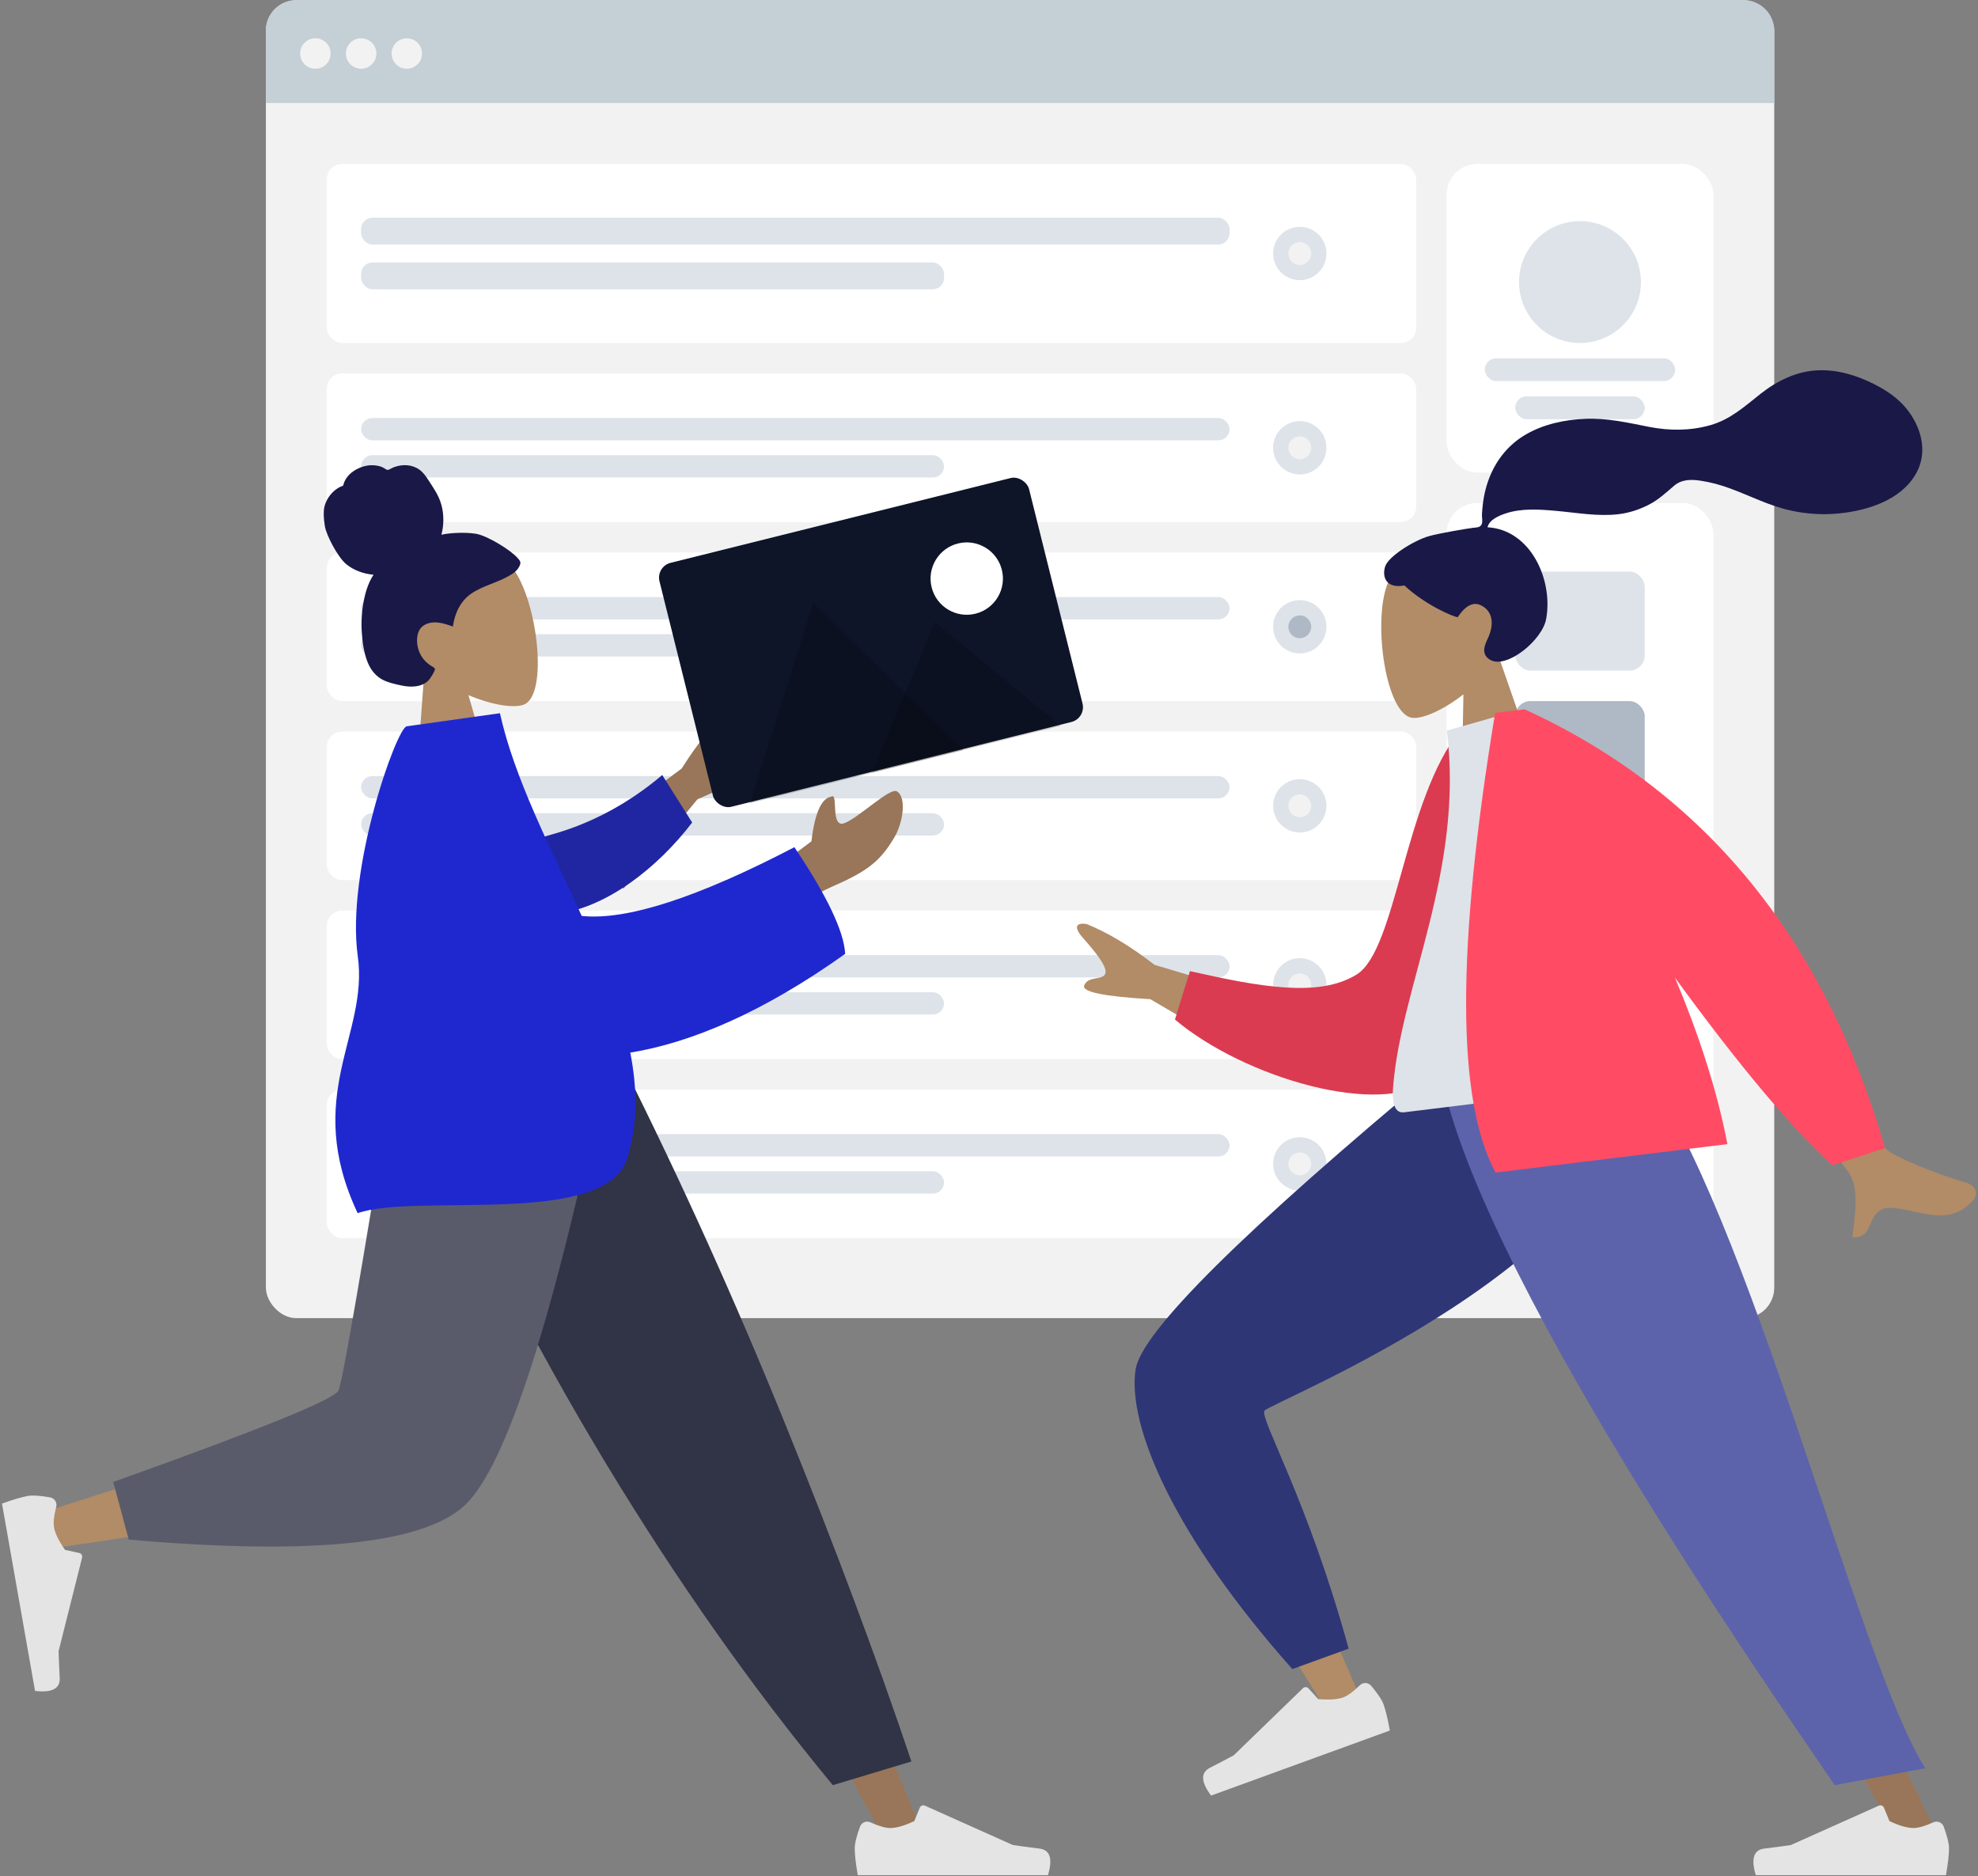 <?xml version="1.0" encoding="UTF-8"?>
<svg width="814px" height="772px" viewBox="0 0 814 772" version="1.1" xmlns="http://www.w3.org/2000/svg" xmlns:xlink="http://www.w3.org/1999/xlink">
    <rect x="0" y="0" width="814" height="772" fill="#808080" stroke="none"/>
    <!-- Generator: Sketch 52.1 (67048) - http://www.bohemiancoding.com/sketch -->
    <title>Image</title>
    <desc>Created with Sketch.</desc>
    <g id="Careers" stroke="none" stroke-width="1" fill="none" fill-rule="evenodd">
        <g transform="translate(-170, -2705)" id="Image">
            <g transform="translate(171, 2705)">
                <g id="Web" transform="translate(108.419, 0.078)">
                    <rect id="Container" fill="#F2F2F2" x="0" y="0" width="620.73" height="542.355" rx="12.54"></rect>
                    <path d="M12.54,0 L608.19,-1.77635684e-15 C615.116,-3.04857825e-15 620.73,5.614 620.73,12.54 L620.73,42.322 L0,42.322 L1.77635684e-15,12.54 C9.28209236e-16,5.614 5.614,3.04857825e-15 12.54,1.77635684e-15 Z" id="Header" fill="#C5CFD6"></path>
                    <g id="Buttons" transform="translate(14.107, 15.675)" fill="#F2F2F2">
                        <circle id="buttons" cx="6.27" cy="6.27" r="6.27"></circle>
                        <circle id="buttons" cx="25.08" cy="6.27" r="6.27"></circle>
                        <circle id="buttons" cx="43.89" cy="6.27" r="6.27"></circle>
                    </g>
                    <g id="Content" transform="translate(25.08, 67.403)">
                        <g id="Components" transform="translate(460.845, 139.507)">
                            <rect id="Background" fill="#FFFFFF" x="0" y="0" width="109.725" height="304.095" rx="12.54"></rect>
                            <g id="Rows" transform="translate(28.215, 28.215)">
                                <rect id="Data" fill="#DDE3E9" x="0" y="0" width="53.295" height="40.755" rx="6.27"></rect>
                                <rect id="Data" fill="#AFB9C5" x="0" y="53.295" width="53.295" height="39.188" rx="6.27"></rect>
                                <rect id="Data" fill="#DDE3E9" x="0" y="105.022" width="53.295" height="39.188" rx="6.27"></rect>
                                <rect id="Data" fill="#DDE3E9" x="0" y="208.477" width="53.295" height="39.188" rx="6.27"></rect>
                                <rect id="Data" fill="#C5CFD6" x="0" y="156.75" width="53.295" height="39.188" rx="6.27"></rect>
                            </g>
                        </g>
                        <g id="Profile" transform="translate(460.845, 0)">
                            <rect id="Background" fill="#FFFFFF" x="0" y="0" width="109.725" height="126.968" rx="12.54"></rect>
                            <g id="Profile-Info" transform="translate(15.675, 23.512)" fill="#DDE3E9">
                                <circle id="Avatar" cx="39.188" cy="25.08" r="25.08"></circle>
                                <rect id="Name" x="0" y="56.43" width="78.375" height="9.405" rx="4.702"></rect>
                                <rect id="Name" x="12.54" y="72.105" width="53.295" height="9.405" rx="4.702"></rect>
                            </g>
                        </g>
                        <g id="Rows">
                            <g id="Row">
                                <rect id="Container" fill="#FFFFFF" x="0" y="0" width="448.305" height="73.672" rx="6.27"></rect>
                                <g id="Text-Stuff" transform="translate(14.107, 22.102)" fill="#DDE3E9">
                                    <rect id="Label" x="0" y="0" width="357.39" height="11.051" rx="4.702"></rect>
                                    <rect id="Label" x="0" y="18.418" width="239.892" height="11.051" rx="4.702"></rect>
                                </g>
                                <g id="Check" transform="translate(389.422, 25.864)">
                                    <circle id="Background" fill="#DDE3E9" cx="10.973" cy="10.973" r="10.973"></circle>
                                    <circle id="Indicator" fill="#F2F2F2" cx="10.973" cy="10.973" r="4.702"></circle>
                                </g>
                            </g>
                            <g id="Row" transform="translate(0, 86.213)">
                                <rect id="Container" fill="#FFFFFF" x="0" y="0" width="448.305" height="61.133" rx="6.27"></rect>
                                <g id="Text-Stuff" transform="translate(14.107, 18.34)" fill="#DDE3E9">
                                    <rect id="Label" x="0" y="0" width="357.39" height="9.17" rx="4.585"></rect>
                                    <rect id="Label" x="0" y="15.283" width="239.892" height="9.17" rx="4.585"></rect>
                                </g>
                                <g id="Check" transform="translate(389.422, 19.594)">
                                    <circle id="Background" fill="#DDE3E9" cx="10.973" cy="10.973" r="10.973"></circle>
                                    <circle id="Indicator" fill="#F2F2F2" cx="10.973" cy="10.973" r="4.702"></circle>
                                </g>
                            </g>
                            <g id="Row" transform="translate(0, 159.885)">
                                <rect id="Container" fill="#FFFFFF" x="0" y="0" width="448.305" height="61.133" rx="6.27"></rect>
                                <g id="Text-Stuff" transform="translate(14.107, 18.34)" fill="#DDE3E9">
                                    <rect id="Label" x="0" y="0" width="357.39" height="9.17" rx="4.585"></rect>
                                    <rect id="Label" x="0" y="15.283" width="239.892" height="9.17" rx="4.585"></rect>
                                </g>
                                <g id="Check" transform="translate(389.422, 19.594)">
                                    <circle id="Background" fill="#DDE3E9" cx="10.973" cy="10.973" r="10.973"></circle>
                                    <circle id="Indicator" fill="#AFB9C5" cx="10.973" cy="10.973" r="4.702"></circle>
                                </g>
                            </g>
                            <g id="Row" transform="translate(0, 380.902)">
                                <rect id="Container" fill="#FFFFFF" x="0" y="0" width="448.305" height="61.133" rx="6.27"></rect>
                                <g id="Text-Stuff" transform="translate(14.107, 18.34)" fill="#DDE3E9">
                                    <rect id="Label" x="0" y="0" width="357.39" height="9.17" rx="4.585"></rect>
                                    <rect id="Label" x="0" y="15.283" width="239.892" height="9.17" rx="4.585"></rect>
                                </g>
                                <g id="Check" transform="translate(389.422, 19.594)">
                                    <circle id="Background" fill="#DDE3E9" cx="10.973" cy="10.973" r="10.973"></circle>
                                    <circle id="Indicator" fill="#F2F2F2" cx="10.973" cy="10.973" r="4.702"></circle>
                                </g>
                            </g>
                            <g id="Row" transform="translate(0, 307.23)">
                                <rect id="Container" fill="#FFFFFF" x="0" y="0" width="448.305" height="61.133" rx="6.27"></rect>
                                <g id="Text-Stuff" transform="translate(14.107, 18.34)" fill="#DDE3E9">
                                    <rect id="Label" x="0" y="0" width="357.39" height="9.17" rx="4.585"></rect>
                                    <rect id="Label" x="0" y="15.283" width="239.892" height="9.17" rx="4.585"></rect>
                                </g>
                                <g id="Check" transform="translate(389.422, 19.594)">
                                    <circle id="Background" fill="#DDE3E9" cx="10.973" cy="10.973" r="10.973"></circle>
                                    <circle id="Indicator" fill="#F2F2F2" cx="10.973" cy="10.973" r="4.702"></circle>
                                </g>
                            </g>
                            <g id="Row" transform="translate(0, 233.558)">
                                <rect id="Container" fill="#FFFFFF" x="0" y="0" width="448.305" height="61.133" rx="6.27"></rect>
                                <g id="Text-Stuff" transform="translate(14.107, 18.34)" fill="#DDE3E9">
                                    <rect id="Label" x="0" y="0" width="357.39" height="9.17" rx="4.585"></rect>
                                    <rect id="Label" x="0" y="15.283" width="239.892" height="9.17" rx="4.585"></rect>
                                </g>
                                <g id="Check" transform="translate(389.422, 19.594)">
                                    <circle id="Background" fill="#DDE3E9" cx="10.973" cy="10.973" r="10.973"></circle>
                                    <circle id="Indicator" fill="#F2F2F2" cx="10.973" cy="10.973" r="4.702"></circle>
                                </g>
                            </g>
                        </g>
                    </g>
                </g>
                <g id="Group-3" transform="translate(418, 470.771) scale(-1, 1) translate(-418, -470.771) translate(0, 168.771)">
                    <g id="Humaaan" transform="translate(626.5, 302.068) scale(-1, 1) translate(-626.5, -302.068) translate(417, 0.568)">
                        <g id="Head/Front/Chongo" transform="translate(178.875, 85.642) rotate(-8) translate(-178.875, -85.642) translate(83.951, 13.295)">
                            <g id="Head" stroke-width="1" transform="translate(75.505, 43.226)" fill="#B28B67">
                                <path d="M11.553,48.093 C5.11,40.551 0.749,31.308 1.478,20.952 C3.577,-8.889 45.231,-2.325 53.334,12.736 C61.436,27.797 60.473,66.001 50.001,68.693 C45.825,69.767 36.929,67.137 27.874,61.694 L33.558,101.791 L0,101.791 L11.553,48.093 Z"></path>
                            </g>
                            <path d="M115.583,39.559 C110.998,38.165 104.341,37.692 101.541,38.012 C103.134,34.206 103.766,29.966 103.251,25.837 C102.75,21.825 100.953,18.409 99.29,14.83 C98.524,13.18 97.655,11.539 96.361,10.277 C95.042,8.992 93.372,8.143 91.621,7.738 C89.83,7.324 87.956,7.358 86.162,7.734 C85.368,7.901 84.656,8.263 83.877,8.464 C83.08,8.67 82.693,8.172 82.115,7.672 C80.72,6.467 78.676,5.872 76.912,5.659 C74.932,5.421 72.878,5.718 70.991,6.367 C69.153,6.999 67.388,8.025 66.059,9.519 C65.468,10.185 64.931,10.942 64.582,11.778 C64.439,12.121 64.415,12.324 64.072,12.45 C63.754,12.566 63.383,12.569 63.056,12.68 C59.887,13.75 57.179,16.191 55.704,19.326 C54.843,21.154 54.436,24.374 54.547,27.982 C54.659,31.591 57.926,41.007 60.982,44.441 C63.71,47.507 67.719,49.53 71.589,50.415 C69.02,53.343 67.311,57.001 66.046,60.722 C64.673,64.763 63.823,68.962 63.509,73.241 C63.211,77.306 63.184,81.605 64.139,85.584 C65.033,89.304 66.945,92.356 70.137,94.293 C71.599,95.18 73.172,95.846 74.754,96.455 C76.313,97.055 77.877,97.639 79.51,97.975 C82.601,98.612 86.162,98.503 88.543,96.05 C89.402,95.165 90.345,94.054 90.971,92.973 C91.197,92.584 91.332,92.33 91.059,91.95 C90.731,91.496 90.201,91.147 89.78,90.791 C87.38,88.762 85.894,86.053 85.52,82.834 C85.14,79.568 86.02,75.352 89.204,73.927 C93.135,72.167 97.463,74.187 100.957,76.07 C102.442,70.844 105.49,66.139 110.27,63.741 C115.558,61.089 121.626,60.779 127.06,58.504 C128.476,57.911 129.918,57.238 130.961,56.03 C131.396,55.525 131.907,54.87 132.081,54.202 C132.31,53.325 131.742,52.589 131.304,51.905 C128.981,48.279 120.169,40.954 115.583,39.559 Z" id="hair" fill="#191847"></path>
                        </g>
                        <g id="Bottom/Standing/Jogging" transform="translate(0, 269.577)">
                            <polygon id="Leg" fill="#997659" points="181.663 0 285.5 172.916 363.347 319.103 380.115 319.103 249.68 7.08550215e-13"></polygon>
                            <g id="Accessories/Shoe/Flat-Sneaker" transform="translate(349.352, 276.996)" fill="#E4E4E4">
                                <path d="M3.578,35.768 C2.118,39.742 1.388,42.73 1.388,44.734 C1.388,47.246 1.805,50.913 2.639,55.733 C5.542,55.733 31.635,55.733 80.918,55.733 C82.952,48.982 81.778,45.337 77.395,44.799 C73.013,44.26 69.372,43.774 66.473,43.341 L30.261,27.134 C29.471,26.78 28.544,27.134 28.19,27.924 C28.184,27.939 28.177,27.954 28.171,27.969 L25.902,33.494 C21.845,35.394 18.548,36.345 16.012,36.345 C14.015,36.345 11.282,35.56 7.812,33.992 L7.812,33.992 C6.234,33.279 4.377,33.98 3.664,35.558 C3.633,35.627 3.604,35.697 3.578,35.768 Z" id="shoe"></path>
                            </g>
                            <path d="M341.727,295.694 L374.063,285.95 C359.896,243.763 342.532,197.338 321.971,146.675 C301.41,96.011 279.328,47.12 255.726,2.84217094e-14 L164.397,2.84217094e-14 C190.638,59.604 218.456,113.762 247.853,162.474 C277.25,211.186 308.541,255.593 341.727,295.694 Z" id="Pant" fill="#313346"></path>
                            <path d="M174.839,2.84217094e-14 C165.039,60.764 146.137,138.397 144.353,140.793 C143.164,142.39 100.352,156.68 15.916,183.662 L19.538,198.39 C120.227,183.92 173.282,172.692 178.702,164.709 C186.832,152.734 227.426,58.132 243.149,2.84217094e-14 L174.839,2.84217094e-14 Z" id="Leg" fill="#B28B67"></path>
                            <path d="M45.597,170.931 L51.977,194.652 C127.286,201.231 173.43,196.477 190.408,180.39 C207.386,164.303 226.736,104.173 248.458,-1.13686838e-13 L161.37,-1.13686838e-13 C147.608,85.303 139.914,129.746 138.288,133.327 C136.662,136.908 105.765,149.442 45.597,170.931 Z" id="Pant" fill="#595B6A"></path>
                            <g id="Accessories/Shoe/Flat-Sneaker" transform="translate(34.237, 214.359) rotate(80) translate(-34.237, -214.359) translate(-8.384, 186.52)" fill="#E4E4E4">
                                <path d="M3.578,35.768 C2.118,39.742 1.388,42.73 1.388,44.734 C1.388,47.246 1.805,50.913 2.639,55.733 C5.542,55.733 31.635,55.733 80.918,55.733 C82.952,48.982 81.778,45.337 77.395,44.799 C73.013,44.26 69.372,43.774 66.473,43.341 L30.261,27.134 C29.471,26.78 28.544,27.134 28.19,27.924 C28.184,27.939 28.177,27.954 28.171,27.969 L25.902,33.494 C21.845,35.394 18.548,36.345 16.012,36.345 C14.015,36.345 11.282,35.56 7.812,33.992 L7.812,33.992 C6.234,33.279 4.377,33.98 3.664,35.558 C3.633,35.627 3.604,35.697 3.578,35.768 Z" id="shoe"></path>
                            </g>
                        </g>
                        <g id="Body/Pointing-Forward" transform="translate(202.796, 255.793) rotate(-8) translate(-202.796, -255.793) translate(24.115, 125.708)">
                            <path d="M221.38,59.394 L269.818,32.951 C277.873,23.417 285.809,16.013 293.627,10.738 C296.016,9.744 300.193,9.142 296.286,16.054 C292.38,22.965 288.582,30.41 290.572,32.539 C292.563,34.669 297.526,31.694 299.9,35.232 C301.483,37.591 293.004,41.316 274.463,46.41 L239.267,78.53 L221.38,59.394 Z M297.243,81.705 L318.519,70.054 C321.505,58.732 325.073,53.035 329.225,52.964 C332.415,51.484 326.86,65.792 332.907,64.551 C338.953,63.31 353.711,52.37 356.253,54.592 C360.015,57.878 356.661,67.968 352.709,72.988 C345.322,82.369 339.206,85.577 324.09,89.778 C316.186,91.975 307.641,96.378 298.454,102.987 L297.243,81.705 Z" id="Skin" fill="#997659"></path>
                            <path d="M199.356,48.319 C216.141,50.796 239.045,50.808 265.278,39.499 L271.345,61.796 C252.322,75.459 227.08,85.163 206.949,81.394 C191.085,78.425 185.984,57.923 199.356,48.319 Z" id="Sleeve" fill="#2026A2" transform="translate(231.513, 60.856) rotate(-9) translate(-231.513, -60.856) "></path>
                            <path d="M220.635,87.298 C238.647,91.775 268.851,86.495 311.248,71.458 C321.764,93.143 326.625,108.603 325.832,117.838 C289.462,136.774 258.289,145.217 232.607,145.774 C233.423,160.963 231.569,175.416 225.338,188.622 C212.528,215.771 137.52,190.628 112.3,195.577 C96.507,144.453 127.044,123.676 127.068,90.964 C127.095,55.14 155.954,-1.42108547e-13 160.2,-1.42108547e-13 L198.921,2.15749975e-13 C201.057,27.359 211.81,57.51 220.635,87.298 Z" id="Clothes" fill="#1F28CF"></path>
                        </g>
                    </g>
                    <g id="Humaaan">
                        <g id="Head/Front/Airy" transform="translate(230.339, 83.603) rotate(7) translate(-230.339, -83.603) translate(135.415, 11.256)">
                            <g id="Head" stroke-width="1" transform="translate(75.505, 43.226)" fill="#B28B67">
                                <path d="M11.553,48.093 C5.11,40.551 0.749,31.308 1.478,20.952 C3.577,-8.889 45.231,-2.325 53.334,12.736 C61.436,27.797 60.473,66.001 50.001,68.693 C45.825,69.767 36.929,67.137 27.874,61.694 L33.558,101.791 L0,101.791 L11.553,48.093 Z"></path>
                            </g>
                            <path d="M109.711,38.604 C105.289,37.881 93.38,37.384 91.184,37.384 C89.78,37.384 88.259,37.704 87.428,36.419 C86.747,35.366 86.997,33.587 86.794,32.365 C86.558,30.947 86.223,29.546 85.884,28.149 C84.919,24.175 83.461,20.393 81.421,16.843 C77.592,10.182 71.983,4.964 64.902,1.928 C57.082,-1.424 48.234,-2.192 39.823,-1.512 C30.822,-0.784 22.674,2.179 14.175,4.967 C6.077,7.625 -2.406,8.671 -10.876,7.373 C-19.41,6.066 -25.858,1.453 -33.056,-2.925 C-40.425,-7.407 -48.847,-10.338 -57.558,-9.665 C-65.69,-9.035 -73.185,-5.687 -79.909,-1.214 C-86.2,2.971 -91.391,8.006 -94.322,15.093 C-97.475,22.716 -97.472,31.084 -92.287,37.821 C-84.772,47.586 -70.821,50.111 -59.214,49.86 C-52.5,49.716 -45.907,48.493 -39.568,46.27 C-31.115,43.305 -23.81,38.279 -15.902,34.202 C-12.191,32.289 -8.355,30.717 -4.334,29.585 C-0.432,28.486 3.411,27.982 6.944,30.333 C10.682,32.82 14.031,35.262 18.306,36.819 C22.408,38.313 26.752,39.148 31.122,39.114 C39.624,39.049 48.005,36.407 56.263,34.637 C62.997,33.195 70.202,31.757 77.067,33.143 C79.932,33.722 84.116,34.917 85.151,37.886 C67.737,41.034 60.897,62.511 65.806,78.278 C68.456,86.788 84.383,96.735 90.576,92.262 C94.5,89.428 92.118,85.707 90.576,83.25 C87.624,78.547 86.614,72.504 92.077,69.229 C96.788,66.405 101.742,73.112 101.836,73.105 C103.131,73.003 114.321,66.692 122.03,57.483 C129.636,57.933 130.789,52.932 128.973,48.842 C127.157,44.752 115.822,39.604 109.711,38.604 Z" id="hair" fill="#191847"></path>
                        </g>
                        <g id="Bottom/Standing/Sprint" transform="translate(0, 270.145)">
                            <path d="M289.501,-13.71 C262.886,8.002 273.377,198.815 271.603,201.213 C270.814,202.28 228.589,211.286 144.928,228.233 L148.567,243.006 C246.458,238.322 298.249,232.346 303.941,225.08 C312.091,214.678 322.081,156.433 333.909,50.347 L289.501,-13.71 Z" id="Leg" fill="#B28B67" transform="translate(239.418, 114.648) rotate(-55) translate(-239.418, -114.648) "></path>
                            <path d="M159.075,212.71 L165.482,236.505 C238.474,245.03 286.563,234.733 303.467,218.635 C314.736,207.903 324.752,149.817 333.514,44.377 L286.009,-23.468 C222.646,24.349 260.756,181.333 259.141,184.92 C257.526,188.507 219.046,191.276 159.075,212.71 Z" id="Pant" fill="#2F3676" transform="translate(246.295, 108.053) rotate(-55) translate(-246.295, -108.053) "></path>
                            <g id="Accessories/Shoe/Flat-Sneaker" transform="translate(312.159, 260.681) rotate(20) translate(-312.159, -260.681) translate(269.538, 232.843)" fill="#E4E4E4">
                                <path d="M3.578,35.768 C2.118,39.742 1.388,42.73 1.388,44.734 C1.388,47.246 1.805,50.913 2.639,55.733 C5.542,55.733 31.635,55.733 80.918,55.733 C82.952,48.982 81.778,45.337 77.395,44.799 C73.013,44.26 69.372,43.774 66.473,43.341 L30.261,27.134 C29.471,26.78 28.544,27.134 28.19,27.924 C28.184,27.939 28.177,27.954 28.171,27.969 L25.902,33.494 C21.845,35.394 18.548,36.345 16.012,36.345 C14.015,36.345 11.282,35.56 7.812,33.992 L7.812,33.992 C6.234,33.279 4.377,33.98 3.664,35.558 C3.633,35.627 3.604,35.697 3.578,35.768 Z" id="shoe"></path>
                            </g>
                            <polygon id="Leg" fill="#997659" points="181.663 0 109.353 172.916 38.283 319.103 55.051 319.103 238.501 0"></polygon>
                            <g id="Accessories/Shoe/Flat-Sneaker" transform="translate(33.538, 276.996)" fill="#E4E4E4">
                                <path d="M3.578,35.768 C2.118,39.742 1.388,42.73 1.388,44.734 C1.388,47.246 1.805,50.913 2.639,55.733 C5.542,55.733 31.635,55.733 80.918,55.733 C82.952,48.982 81.778,45.337 77.395,44.799 C73.013,44.26 69.372,43.774 66.473,43.341 L30.261,27.134 C29.471,26.78 28.544,27.134 28.19,27.924 C28.184,27.939 28.177,27.954 28.171,27.969 L25.902,33.494 C21.845,35.394 18.548,36.345 16.012,36.345 C14.015,36.345 11.282,35.56 7.812,33.992 L7.812,33.992 C6.234,33.279 4.377,33.98 3.664,35.558 C3.633,35.627 3.604,35.697 3.578,35.768 Z" id="shoe"></path>
                            </g>
                            <path d="M44.701,288.734 L81.959,295.694 C110.767,253.507 231.328,80.526 244.547,2.84217094e-14 L161.602,2.84217094e-14 C117.459,58.212 72.161,245.849 44.701,288.734 Z" id="Pant" fill="#5C63AB"></path>
                        </g>
                        <g id="Body/Jacket-2" transform="translate(209.392, 254.145) rotate(7) translate(-209.392, -254.145) translate(30.711, 124.061)">
                            <path d="M276.31,107.962 L326.876,85.828 C335.733,77.03 344.287,70.343 352.536,65.767 C355.003,64.984 359.217,64.748 354.721,71.294 C350.225,77.839 345.791,84.926 347.587,87.22 C349.384,89.514 354.588,86.982 356.644,90.713 C358.015,93.2 349.242,96.175 330.326,99.638 L292.456,128.579 L276.31,107.962 Z M71.88,114.058 L100.476,119.714 C71.718,173.134 56.295,201.446 54.208,204.652 C49.513,211.863 53.894,225.081 55.512,232.041 C45.36,234.396 49.364,219.166 36.516,222.346 C24.79,225.248 14.847,232.697 3.913,222.651 C2.568,221.416 1.584,217.556 6.168,215.576 C17.587,210.642 34.458,201.405 37.193,197.819 C40.924,192.929 52.486,165.008 71.88,114.058 Z" id="Skin" fill="#B28B67"></path>
                            <path d="M172.058,13.759 L183.9,10.652 C212.298,33.678 228.304,93.564 246.458,100.088 C263.621,106.257 286.363,96.845 313.292,84.467 L323.464,102.681 C300.589,132.128 248.793,159.846 225.833,148.618 C189.124,130.666 174.511,56.356 172.058,13.759 Z" id="Coat-Back" fill="#DA3B51" transform="translate(247.761, 80.911) rotate(5) translate(-247.761, -80.911) "></path>
                            <path d="M125.595,158.569 C173.98,158.569 209.571,158.569 232.368,158.569 C237.247,158.569 236.327,151.547 235.622,148.004 C227.482,107.109 195.707,63.026 195.707,4.814 L164.909,0 C139.435,40.836 130.626,91.114 125.595,158.569 Z" id="Shirt" fill="#DDE3E9"></path>
                            <path d="M114.946,117.165 C93.18,156.299 74.884,184.473 60.059,201.689 L37.679,197.319 C52.095,108.203 93.843,42.43 162.922,9.1992504e-14 L163.274,7.98823195e-14 L175.117,0 C202.765,93.941 210.388,156.534 197.983,187.779 L101.872,187.779 C103.392,164.916 108.268,140.739 114.946,117.165 Z" id="Coat-Front" fill="#FF4C64"></path>
                        </g>
                    </g>
                </g>
                <g transform="translate(357.292, 264.898) rotate(-14) translate(-357.292, -264.898) translate(278.292, 212.398)">
                    <path d="M79.673,84.596 C79.67,84.604 79.667,84.612 79.662,84.621 C79.667,84.613 79.673,84.582 79.673,84.596" id="Fill-35" fill="#C5CFD6"></path>
                    <path d="M79.666,84.608 C79.666,84.61 79.664,84.613 79.664,84.616 C79.664,84.608 79.678,84.584 79.666,84.608" id="Fill-37" fill="#C5CFD6"></path>
                    <path d="M79.72,84.475 C79.709,84.507 79.695,84.536 79.682,84.568 C79.689,84.552 79.695,84.54 79.701,84.524 C79.538,84.931 79.642,84.667 79.72,84.475" id="Fill-39" fill="#C5CFD6"></path>
                    <path d="M79.685,84.57 C79.679,84.584 79.672,84.6 79.666,84.614 C79.621,84.701 79.685,84.57 79.685,84.57" id="Fill-41" fill="#C5CFD6"></path>
                    <polygon id="Fill-43" fill="#C5CFD6" points="79.667 84.608 79.667 84.608 79.667 84.606"></polygon>
                    <path d="M79.667,84.608 C79.667,84.607 79.667,84.607 79.668,84.605 C79.667,84.607 79.667,84.607 79.667,84.608" id="Fill-45" fill="#C5CFD6"></path>
                    <path d="M79.659,84.62 C79.65,84.638 79.703,84.547 79.659,84.62" id="Fill-47" fill="#C5CFD6"></path>
                    <path d="M79.666,84.608 L79.669,84.605 C79.667,84.607 79.667,84.608 79.666,84.608" id="Fill-49" fill="#C5CFD6"></path>
                    <rect id="Photo-Background" fill="#0E1529" x="0.901" y="0.283" width="156.75" height="103.455" rx="6.27"></rect>
                    <g id="icons8-night_landscape" transform="translate(14.198, 30.495)" fill="#000000" fill-opacity="0.2">
                        <polygon id="Mountains" points="45.946 0 0.739 73.672 91.153 73.672"></polygon>
                        <polygon id="Mountains" points="92.557 19.734 52.591 73.672 132.523 73.672"></polygon>
                    </g>
                    <circle id="Sun" fill="#FFFFFF" cx="123.858" cy="36.06" r="14.891"></circle>
                </g>
            </g>
        </g>
    </g>
</svg>